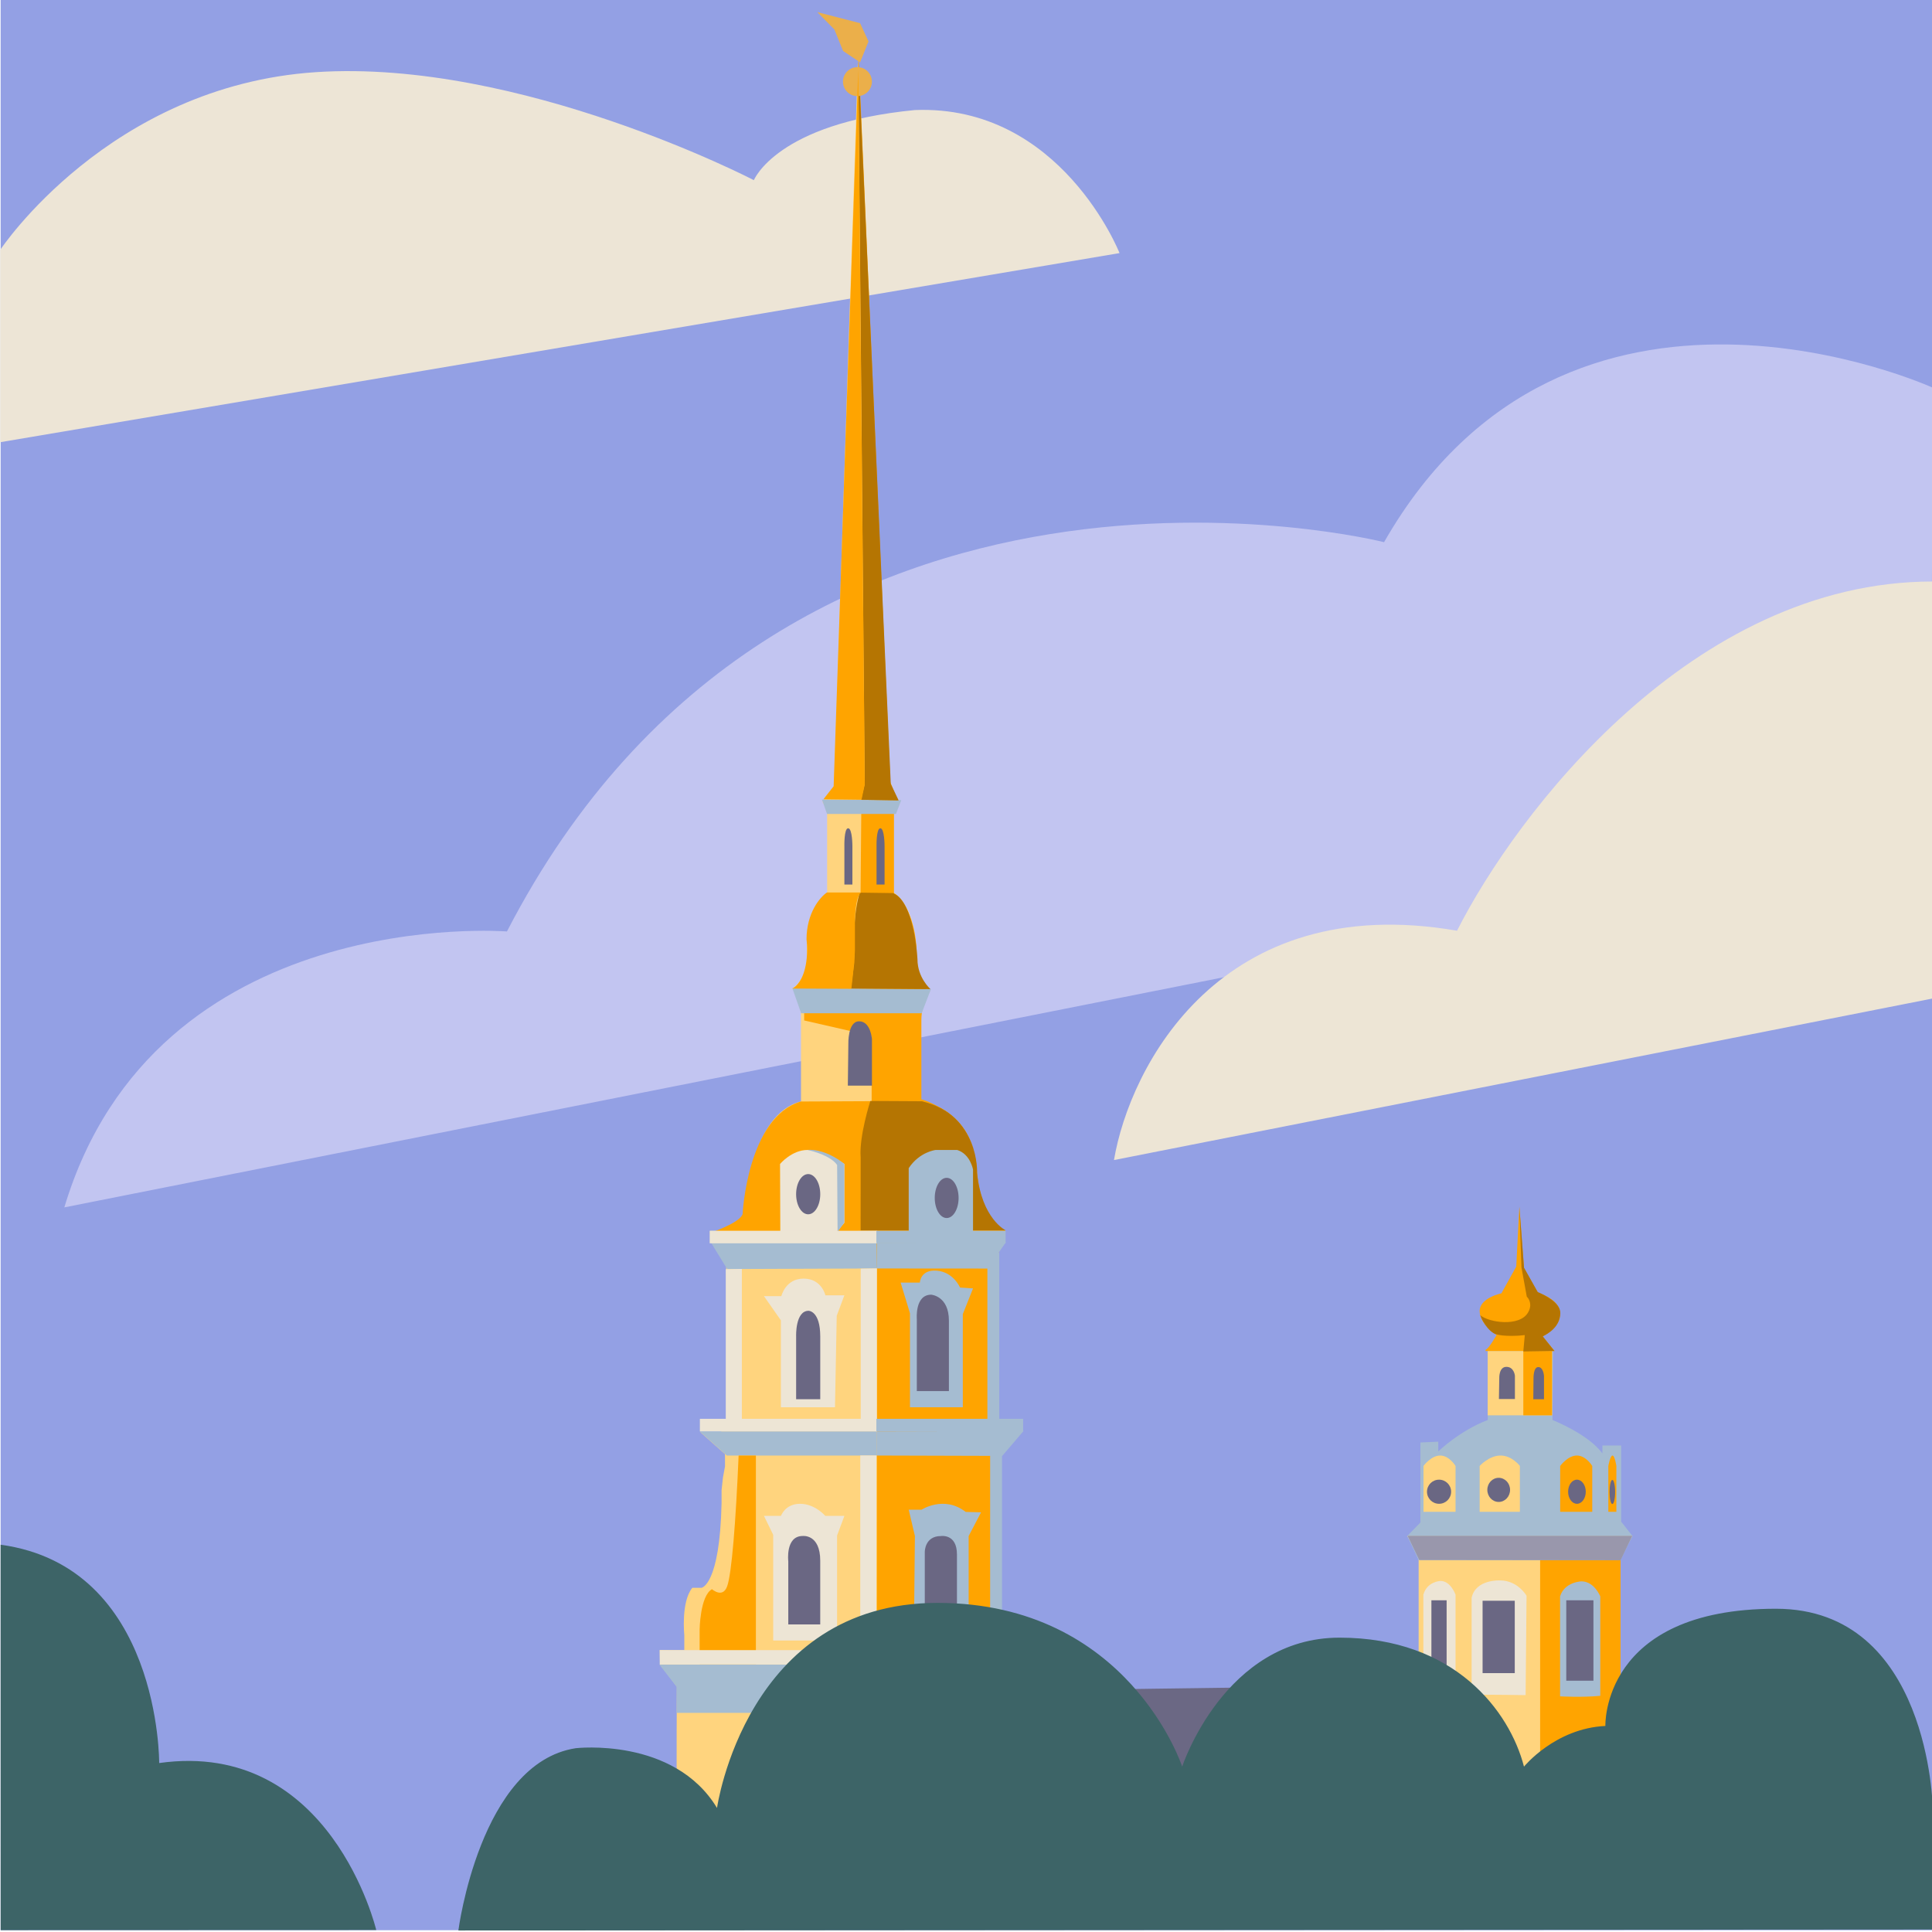 <svg width="130" height="130" viewBox="0 0 130 130" fill="none" xmlns="http://www.w3.org/2000/svg">
<path d="M130.043 -0.12H0.043V129.88H130.043V-0.12Z" fill="#93A0E4"/>
<path d="M104.464 95.551C104.464 95.551 106.876 96.49 107.821 97.801V97.263H109.086V102.391L109.844 103.351H94.693L95.576 102.446V97.062L96.778 97.007V97.663C96.778 97.663 98.21 96.269 100.107 95.551V90.905H104.499L104.464 95.551Z" fill="#A5BCD1"/>
<path d="M4.329 81.242L129.923 56.313L130.051 26.088C130.051 26.088 105.501 14.865 93.13 36.482C93.13 36.482 52.905 26.292 34.111 62.676C34.111 62.676 10.471 60.789 4.329 81.242Z" fill="#E1DDFA" fill-opacity="0.6"/>
<path d="M0.017 29.754L75.331 17.03C75.331 17.03 71.386 7.022 61.566 7.405C52.257 8.297 50.726 12.123 50.726 12.123C50.726 12.123 35.012 3.951 21.267 4.854C7.333 5.773 0.017 16.81 0.017 16.81L0.017 29.754Z" fill="#EDE5D6"/>
<path d="M45.547 119.691C45.505 119.65 45.546 113.49 45.546 113.49L44.412 111.993L44.393 111.026L45.351 111.036H46.045V110.013C46.045 110.013 45.814 107.782 46.584 106.841H47.201C47.201 106.841 48.434 106.69 48.553 101.137V100.266L48.648 99.408L48.784 98.673V97.842L47.124 96.367H48.511L48.894 95.462L48.938 93.003L48.856 83.987L48.286 83.531L48.096 82.847L48.938 82.727C48.938 82.727 50.136 82.199 50.136 81.553C50.136 80.908 50.563 74.943 53.898 74.113V67.235L53.303 66.514C53.303 66.514 54.304 66.02 54.304 64.207C54.304 64.207 54.073 61.112 55.656 60.164V54.495L55.348 53.966L56.119 52.909L57.737 3.788L59.741 52.984L60.399 53.815L60.126 54.645V60.048C60.126 60.048 61.667 60.844 61.667 64.359C61.667 64.359 61.786 66.363 62.557 66.548C62.557 66.548 61.975 67.269 61.975 68.511V74.106C61.975 74.106 65.177 74.634 65.597 77.922C65.597 77.922 65.948 82.535 67.412 82.762L67.589 82.847L67.323 83.417L67.18 84.121V93.154L67.235 95.548L67.566 96.216L68.48 96.217L67.37 97.842V99.126L67.383 100.084L67.251 100.712V108.832L67.274 109.462L67.293 109.93V111.743L69.261 111.935L67.797 113.26V115.223H63.594L59.853 118.772H56.819L48.903 123.913H45.393L45.547 119.691Z" fill="#FFD47E"/>
<path d="M56.184 94.693H52.544V88.842L51.405 87.214H52.577C52.577 87.214 52.846 86.035 54.071 86.035C55.295 86.035 55.539 87.159 55.539 87.159H56.816L56.302 88.535L56.184 94.693Z" fill="#EDE5D5"/>
<path d="M56.816 102.007L56.325 103.32V110.385H52.028V103.277L51.405 102H52.55C52.55 102 52.827 101.187 53.834 101.187C54.84 101.187 55.532 102 55.532 102H56.816V102.007Z" fill="#EDE5D5"/>
<path d="M53.042 109.303V105.06C53.042 105.06 52.834 103.353 54.013 103.353C54.013 103.353 55.192 103.208 55.192 105.02V109.303H53.042Z" fill="#6A6783"/>
<path d="M59.906 52.625L57.771 3.788L58.188 52.782L57.938 53.782L57.956 54.42L57.906 60.094L57.254 66.696L54.11 67.983V68.664L58.651 69.703V74.272C58.534 74.928 57.928 76.871 57.928 79.898V82.778L59.013 85.359L59 114.77L56.856 119.043H59.88L63.61 115.486H67.801V113.518L69.261 112.19L67.298 111.997V110.181L67.274 109.701L67.257 109.08V100.94L67.309 100.456L67.365 100.066L67.375 99.351V98.064L67.402 97.258L67.571 96.434L67.179 95.38L67.187 93.365V84.31L67.25 84L67.344 83.407L67.65 82.798C65.9 82.36 65.608 78.097 65.608 78.097C65.189 74.802 61.997 73.969 61.997 73.969V68.664C61.997 67.419 62.576 66.696 62.576 66.696C61.808 66.51 61.689 64.501 61.689 64.501C61.689 60.979 60.153 60.181 60.153 60.181V54.766L60.425 53.933L59.906 52.625Z" fill="#FFA400"/>
<path d="M61.562 103.349L61.145 101.585H62.009C62.009 101.585 63.522 100.597 64.977 101.733L66.014 101.761L65.179 103.356V110.385H61.49L61.562 103.349Z" fill="#A5BCD1"/>
<path d="M60.603 86.304L61.23 88.365V94.693H64.786V88.423L65.473 86.694L64.598 86.636C64.598 86.636 64.16 85.595 63.042 85.501C61.925 85.407 61.895 86.304 61.895 86.304H60.603Z" fill="#A5BCD1"/>
<path d="M53.57 94.152V89.897C53.57 89.897 53.512 88.2 54.41 88.2C54.41 88.2 55.193 88.2 55.193 89.931V94.152H53.57Z" fill="#6A6783"/>
<path d="M61.691 93.61V88.751C61.691 88.751 61.55 87.117 62.658 87.117C62.658 87.117 63.85 87.197 63.85 88.867V93.603H61.691V93.61Z" fill="#6A6783"/>
<path d="M62.227 109.296V104.41C62.227 104.41 62.227 103.358 63.309 103.358C63.309 103.358 64.391 103.18 64.391 104.594V109.303H62.227V109.296Z" fill="#6A6783"/>
<path d="M68.871 96.291L58.98 96.316V97.939L67.439 97.964L68.871 96.291Z" fill="#A5BCD1"/>
<path d="M58.98 96.316H47.076L48.906 97.94H58.98V96.316Z" fill="#A5BCD1"/>
<path d="M47.792 82.809L47.792 83.531L48.932 85.392L58.98 85.353V82.789L47.792 82.809Z" fill="#A5BCD1"/>
<path d="M53.889 74.118L61.931 74.081C61.931 74.081 65.223 74.418 65.709 78.42C65.709 78.42 65.784 81.992 67.617 82.778L59.013 82.815L47.717 82.984C47.717 82.984 49.782 82.302 49.969 81.692C49.969 81.692 50.28 75.201 53.889 74.118Z" fill="#FFA400"/>
<path d="M67.681 83.592L58.998 83.629L58.98 85.353L67.205 85.359V84.274L67.681 83.592Z" fill="#A5BCD1"/>
<path d="M52.505 82.909L52.487 78.322C52.487 78.322 53.275 77.378 54.337 77.378C55.398 77.378 56.816 78.322 56.816 78.322V82.277L56.301 82.872L52.505 82.909Z" fill="#EDE5D5"/>
<path d="M54.381 81.707C54.829 81.707 55.193 81.101 55.193 80.354C55.193 79.607 54.829 79.001 54.381 79.001C53.933 79.001 53.569 79.607 53.569 80.354C53.569 81.101 53.933 81.707 54.381 81.707Z" fill="#6A6783"/>
<path d="M64.121 81.707C64.569 81.707 64.932 81.101 64.932 80.354C64.932 79.607 64.569 79.001 64.121 79.001C63.672 79.001 63.309 79.607 63.309 80.354C63.309 81.101 63.672 81.707 64.121 81.707Z" fill="#6A6783"/>
<path d="M53.312 66.484L62.641 66.556L62.016 68.179H53.906L53.312 66.484Z" fill="#A5BCD1"/>
<path d="M55.309 53.801L60.644 53.842L60.286 54.77H55.649L55.309 53.801Z" fill="#A5BCD1"/>
<path d="M44.37 112.009L45.529 113.499V115.255H58.98V112.009H44.37Z" fill="#A5BCD1"/>
<path d="M50.863 97.946V112.008H47.076V109.668C47.076 109.668 47.101 107.382 47.908 106.933C47.908 106.933 48.621 107.573 48.927 106.743C49.233 105.919 49.513 102.382 49.7 97.939H50.863V97.946Z" fill="#FFA400"/>
<path d="M58.98 112.128L69.261 112.009L67.694 113.495V115.255H58.98V112.128Z" stroke="#F900BE" stroke-width="0.25" stroke-miterlimit="10"/>
<path d="M48.699 121.886L103.462 122.414L108.243 113.215L61.727 113.844L58.411 117.134H55.716L48.699 121.886Z" fill="#6B6884"/>
<rect x="44.392" y="111.033" width="13.165" height="0.969" fill="#EDE5D5"/>
<path d="M57.916 85.366V96.3H58.999V85.345L57.916 85.366Z" fill="#EDE5D5"/>
<path d="M48.835 85.402V95.5H49.918V85.383L48.835 85.402Z" fill="#EDE5D5"/>
<path d="M95.457 117.065V104.731L94.693 103.351H109.844L109.045 104.773V116.608L105.257 119.951L97.487 120.125L95.457 117.065Z" fill="#FFD47E"/>
<path d="M97.94 107.302C97.94 107.302 97.615 106.379 96.933 106.379C96.933 106.379 96.026 106.399 95.775 107.302V112.697C95.775 112.697 97.214 113.031 97.94 113.954V107.302Z" fill="#EDE5D5"/>
<path d="M103.632 104.922V119.678L105.676 119.638L109.043 116.437V104.938L103.632 104.922Z" fill="#FFA400"/>
<path d="M66.439 84.32V95.491H67.237V84.299L66.439 84.32Z" fill="#A5BCD1"/>
<path d="M66.624 97.841V110.794H67.423V97.816L66.624 97.841Z" fill="#A5BCD1"/>
<path d="M58.968 97.934H57.886V112.002H58.968V97.934Z" fill="#EDE5D5"/>
<path d="M25.316 129.866C25.316 129.866 22.271 117.009 10.711 118.631C10.711 118.631 10.808 105.406 0.041 103.941L0.045 129.874L25.316 129.866Z" fill="#3D6467"/>
<path d="M57.938 53.812L58.188 52.75L57.75 3.781L59.938 52.75L60.469 53.86L57.938 53.812Z" fill="#B57502"/>
<path d="M57.049 73.049H58.672V69.911C58.672 69.911 58.586 68.721 57.809 68.721C57.032 68.721 57.083 70.252 57.083 70.252L57.049 73.049Z" fill="#6A6783"/>
<path d="M104.433 90.905H100.104V95.234H104.433V90.905Z" fill="#FFD47E"/>
<path d="M104.433 90.905H102.5V95.234H104.433V90.905Z" fill="#FFA400"/>
<path d="M100.859 94.136H101.935V92.566C101.935 92.566 101.879 91.972 101.363 91.972C100.848 91.972 100.882 92.74 100.882 92.74L100.859 94.136Z" fill="#6A6783"/>
<path d="M103.172 94.152H103.892V92.582C103.892 92.582 103.854 91.987 103.509 91.987C103.164 91.987 103.187 92.755 103.187 92.755L103.172 94.152Z" fill="#6A6783"/>
<path d="M56.817 59.521H57.356V56.929C57.356 56.929 57.356 55.733 57.07 55.733C56.784 55.733 56.817 56.966 56.817 56.966V59.521Z" fill="#6A6783"/>
<path d="M57.842 60.069C57.842 60.069 57.829 60.119 57.803 60.21C57.704 60.582 57.468 61.628 57.501 62.772L57.484 64.797L57.25 66.516L62.609 66.556C62.609 66.556 61.734 65.79 61.734 64.547C61.734 64.547 61.551 60.712 60.109 60.094L57.842 60.062V60.069Z" fill="#B57502"/>
<path d="M58.564 74.081C58.564 74.081 57.801 76.438 57.912 77.873L57.91 82.796H67.681C67.681 82.796 66.051 82.022 65.746 78.925C65.746 78.925 65.917 75.006 62.024 74.1L58.564 74.081Z" fill="#B57502"/>
<path d="M64.406 77.378H62.963C62.963 77.378 61.879 77.495 61.145 78.602V83.081H65.473V78.705C65.473 78.698 65.298 77.66 64.406 77.378Z" fill="#A5BCD1"/>
<path d="M58.981 59.521H59.521V56.929C59.521 56.929 59.521 55.733 59.236 55.733C58.95 55.733 58.981 56.966 58.981 56.966V59.521Z" fill="#6A6783"/>
<path d="M99.563 101.727H102.269V98.641C102.269 98.641 101.745 97.939 100.971 97.939C100.197 97.939 99.563 98.641 99.563 98.641V101.727Z" fill="#FFD47E"/>
<path d="M100.844 101.062C101.267 101.062 101.609 100.698 101.609 100.25C101.609 99.802 101.267 99.439 100.844 99.439C100.421 99.439 100.079 99.802 100.079 100.25C100.079 100.698 100.421 101.062 100.844 101.062Z" fill="#6A6783"/>
<path d="M95.775 101.727H97.94V98.641C97.94 98.641 97.519 97.939 96.908 97.939C96.291 97.939 95.783 98.641 95.783 98.641V101.727H95.775Z" fill="#FFD47E"/>
<path d="M96.831 101.187C97.279 101.187 97.643 100.823 97.643 100.375C97.643 99.927 97.279 99.564 96.831 99.564C96.383 99.564 96.019 99.927 96.019 100.375C96.019 100.823 96.383 101.187 96.831 101.187Z" fill="#6A6783"/>
<path d="M104.974 101.727H107.138V98.641C107.138 98.641 106.717 97.939 106.107 97.939C105.489 97.939 104.981 98.641 104.981 98.641V101.727H104.974Z" fill="#FFA400"/>
<path d="M106.109 101.187C106.437 101.187 106.703 100.823 106.703 100.375C106.703 99.927 106.437 99.564 106.109 99.564C105.781 99.564 105.515 99.927 105.515 100.375C105.515 100.823 105.781 101.187 106.109 101.187Z" fill="#6A6783"/>
<path d="M108.221 101.727H108.762V98.641C108.762 98.641 108.657 97.939 108.502 97.939C108.347 97.939 108.221 98.641 108.221 98.641V101.727Z" fill="#FFA400"/>
<path d="M108.491 101.203C108.594 101.203 108.678 100.84 108.678 100.392C108.678 99.944 108.594 99.58 108.491 99.58C108.387 99.58 108.304 99.944 108.304 100.392C108.304 100.84 108.387 101.203 108.491 101.203Z" fill="#6A6783"/>
<path d="M107.679 107.413C107.679 107.413 107.274 106.406 106.417 106.406C106.417 106.406 105.284 106.428 104.974 107.413V114.143C104.974 114.143 106.431 114.229 107.679 114.108V107.413Z" fill="#A5BCD1"/>
<path d="M95.457 104.974H109.045L109.844 103.351H94.693L95.457 104.974Z" fill="#A5BCD1"/>
<path d="M102.718 107.375C102.718 107.375 102.133 106.343 100.937 106.343C100.937 106.343 99.281 106.25 99.022 107.52L99.022 114.031C99.022 114.031 100.875 114.031 102.656 114.062L102.718 107.375Z" fill="#EDE5D5"/>
<path d="M97.34 107.68H96.316V112.55H97.34V107.68Z" fill="#6A6783"/>
<path d="M101.925 107.711H99.76V112.581H101.925V107.711Z" fill="#6A6783"/>
<path d="M107.219 107.68H105.391V113.091H107.219V107.68Z" fill="#6A6783"/>
<path d="M99.97 90.816C100.177 90.76 100.701 89.83 100.701 89.83C100.701 89.83 99.563 89.106 99.563 88.217C99.563 87.328 101.027 87.025 101.027 87.025L102.025 85.225L102.234 81.188L102.549 85.356L103.488 86.99C103.488 86.99 104.974 87.39 104.974 88.396C104.974 89.403 103.791 89.913 103.791 89.913L104.604 90.905H99.962V90.816H99.97Z" fill="#FFA400"/>
<path d="M57.695 6.467C58.233 6.467 58.669 6.03 58.669 5.493C58.669 4.955 58.233 4.519 57.695 4.519C57.157 4.519 56.721 4.955 56.721 5.493C56.721 6.03 57.157 6.467 57.695 6.467Z" fill="#EBAF4A"/>
<path d="M55 0.817L57.873 1.559L58.441 2.787L57.873 4.194L56.731 3.431L56.142 1.981L55 0.817Z" fill="#EBAF4A"/>
<path d="M56.328 78.391C55.922 77.79 54.729 77.458 54.328 77.375C55.359 77.3 56.414 77.974 56.812 78.32V82.266L56.359 82.891L56.328 78.391Z" fill="#A5BCD1"/>
<rect x="47.094" y="95.469" width="11.938" height="0.844" fill="#EDE5D5"/>
<rect x="58.969" y="95.469" width="9.875" height="0.844" fill="#A5BCD1"/>
<rect x="47.754" y="82.815" width="11.277" height="0.844" fill="#EDE5D5"/>
<rect x="58.969" y="82.815" width="8.696" height="0.844" fill="#A5BCD1"/>
<path d="M63.7 81.959C64.143 81.959 64.502 81.353 64.502 80.606C64.502 79.859 64.143 79.253 63.7 79.253C63.256 79.253 62.897 79.859 62.897 80.606C62.897 81.353 63.256 81.959 63.7 81.959Z" fill="#6A6783"/>
<path d="M55.641 60.053H57.937C57.581 60.3 57.514 61.663 57.526 62.315V63.857C57.526 64.378 57.366 65.872 57.286 66.535L53.328 66.516C54.315 65.94 54.384 64.062 54.27 63.206C54.27 61.424 55.184 60.361 55.641 60.053Z" fill="#FFA400"/>
<path d="M57.969 53.812L55.406 53.781L56.094 52.906L57.75 4.656L58.188 52.781L57.969 53.812Z" fill="#FFA400"/>
<path d="M109.828 103.344H94.719L95.5 104.969L109.047 104.984L109.828 103.344Z" fill="#9997AC"/>
<path d="M102.547 85.297L102.234 81.219L102.375 85.281L102.734 87.25C102.88 87.38 103.131 87.796 102.812 88.328C102.233 89.295 100.177 88.992 99.609 88.5C99.641 88.688 100.112 89.609 100.672 89.781C101.165 89.933 102.142 89.895 102.6 89.837L102.5 90.938L104.594 90.906L103.812 89.922C104.177 89.729 104.959 89.295 104.991 88.371C105.015 87.67 103.979 87.156 103.469 86.938L102.547 85.297Z" fill="#B57502"/>
<path d="M38.737 117.633C32.294 118.632 30.843 129.898 30.843 129.898L130.083 129.834L130.051 121.653C130.051 121.653 129.836 108.249 119.498 108.249C107.734 108.249 108.022 116.136 108.022 116.136C104.636 116.296 102.546 118.872 102.546 118.872C101.579 115.129 97.872 110.194 90.134 110.194C82.395 110.194 79.546 118.872 79.546 118.872C79.546 118.872 75.953 107.855 63.075 107.855C50.198 107.855 48.246 121.653 48.246 121.653C45.344 116.858 38.737 117.633 38.737 117.633Z" fill="#3D6467"/>
<path d="M74.957 78.057L130.051 67.185V39.128C113.829 39.128 101.994 54.804 98.041 62.626C82.125 59.871 76.02 71.765 74.957 78.057Z" fill="#EDE5D5"/>
</svg>
